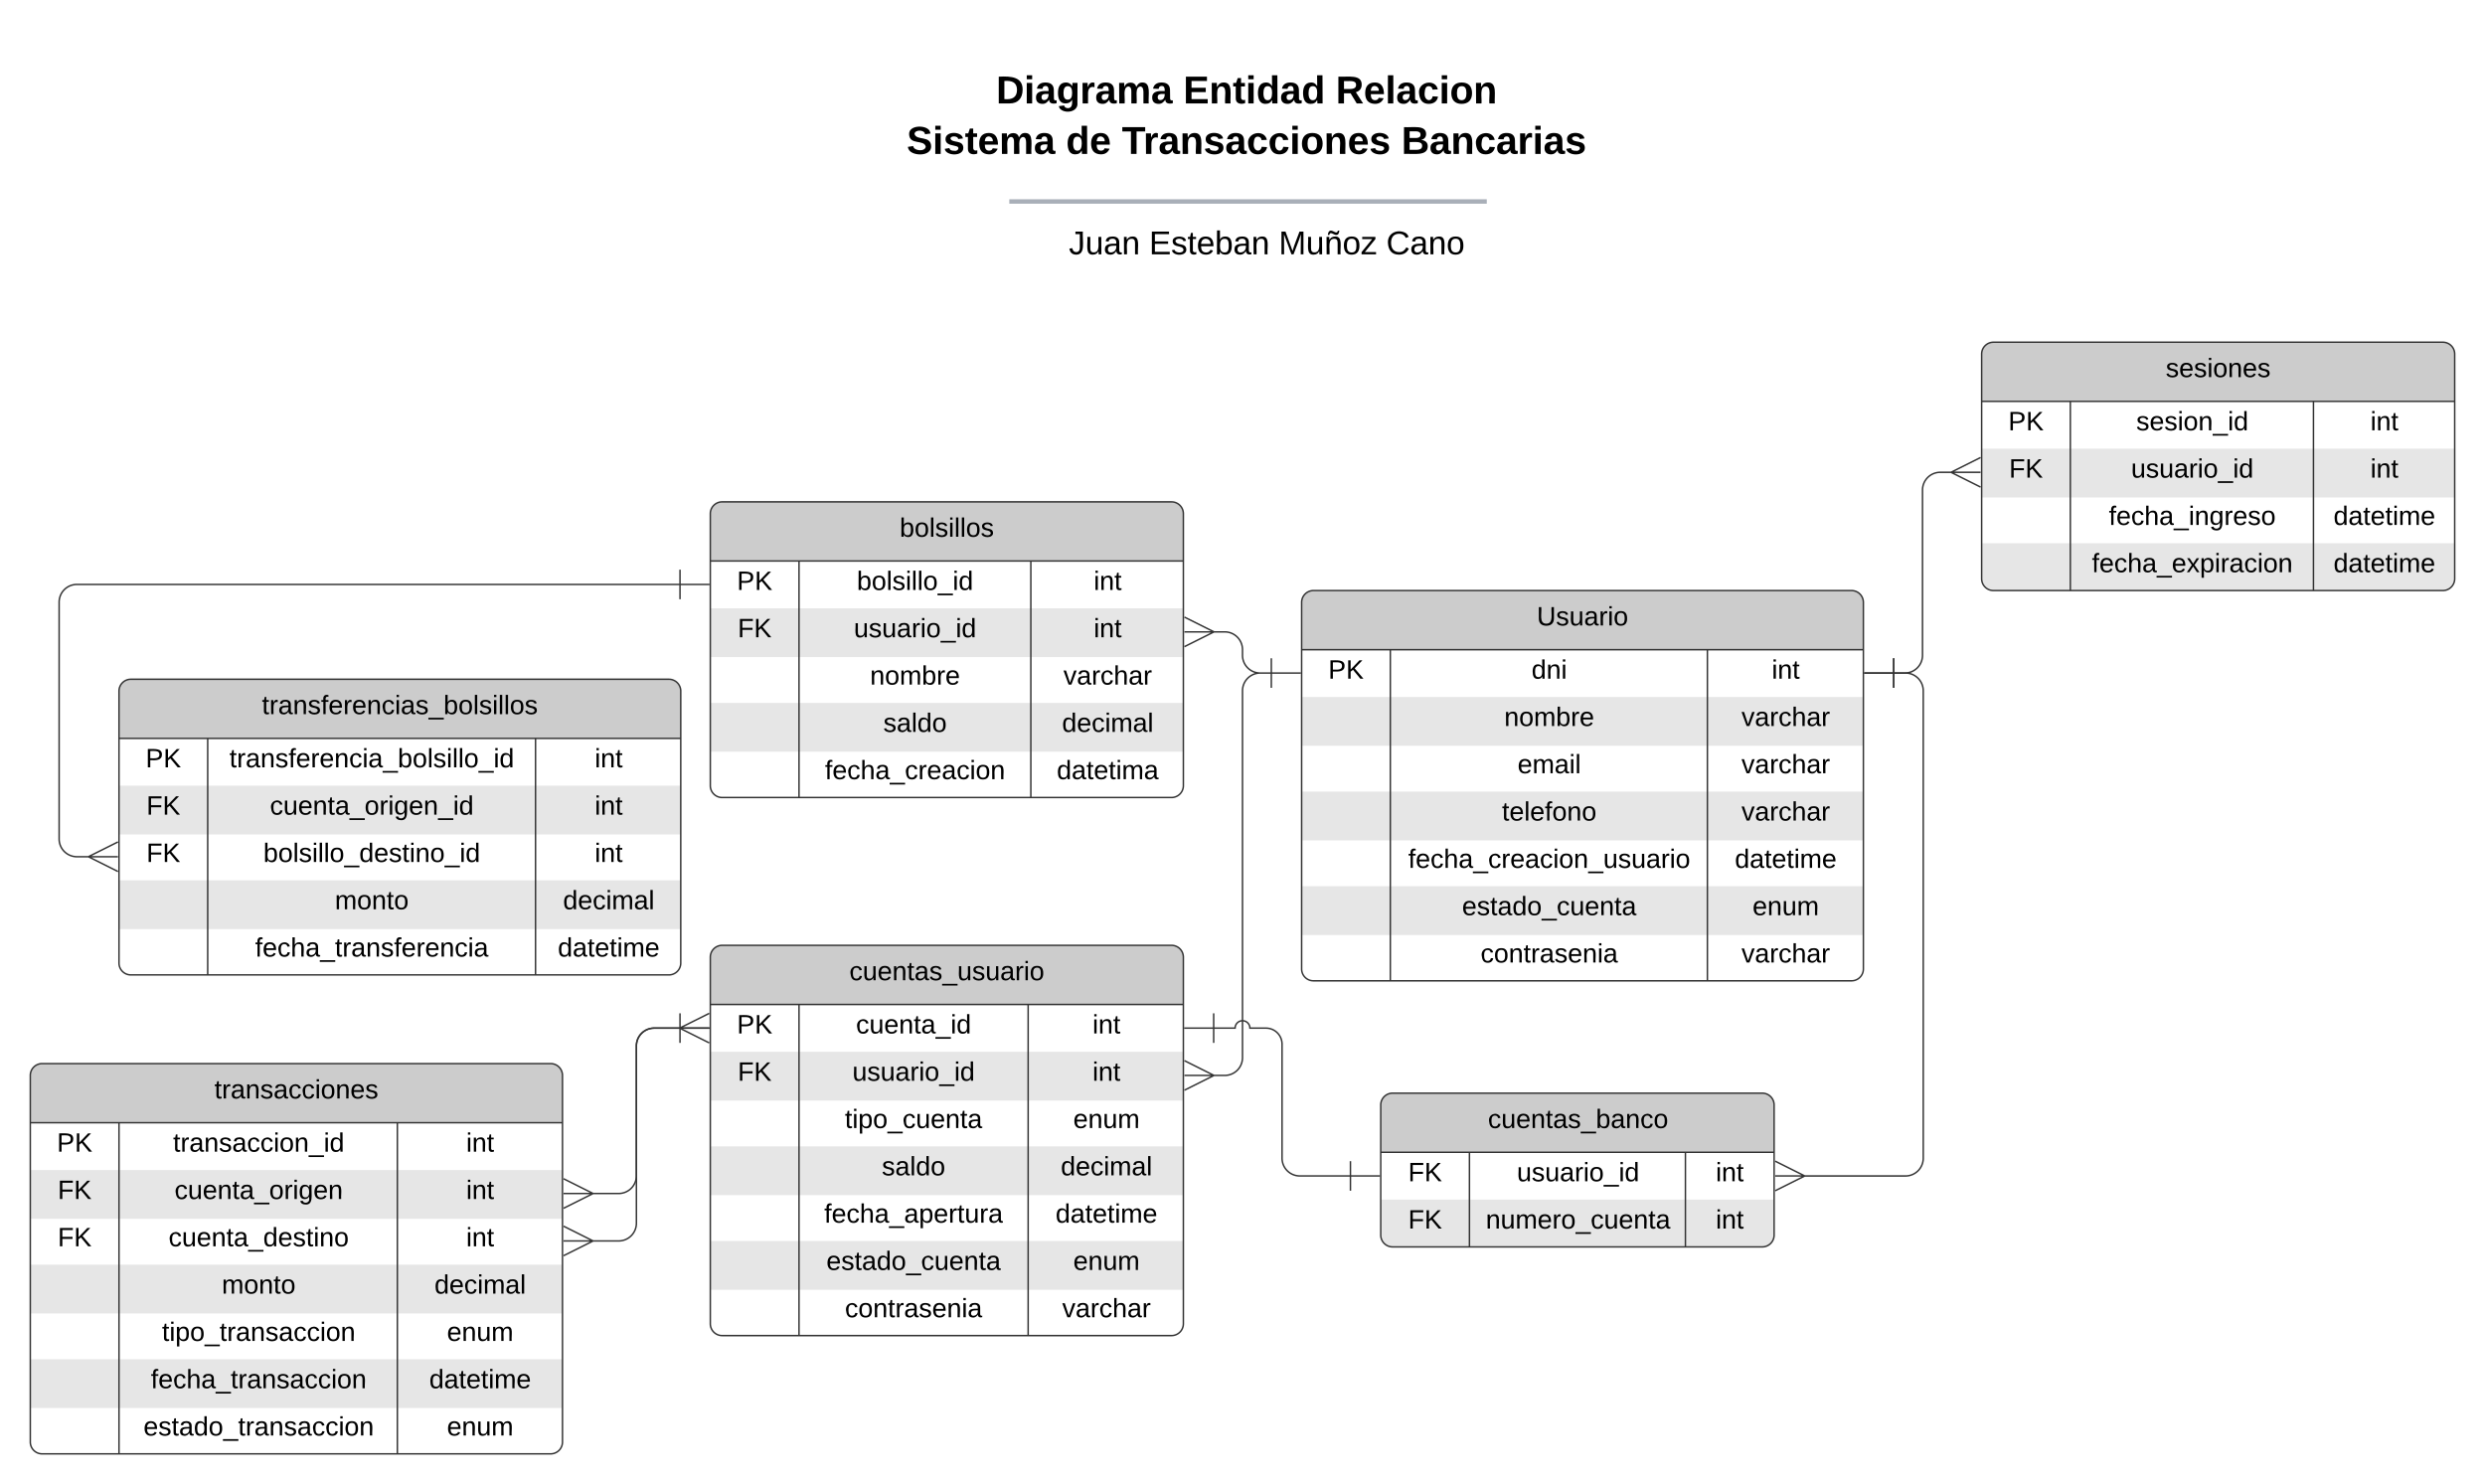 <svg xmlns="http://www.w3.org/2000/svg" xmlns:xlink="http://www.w3.org/1999/xlink" xmlns:lucid="lucid" width="1681" height="1004"><g transform="translate(-39.5 -177.5)" lucid:page-tab-id="fwQcDkAJnwES"><path d="M0 0h1760v1360H0z" fill="#fff"/><path d="M452.95 207a8 8 0 0 1 8-8h836.75a8 8 0 0 1 8 8v102.68a8 8 0 0 1-8 8H460.95a8 8 0 0 1-8-8z" stroke="#000" stroke-opacity="0" stroke-width="3" fill="#fff" fill-opacity="0"/><use xlink:href="#a" transform="matrix(1,0,0,1,456.948,203) translate(256.422 44.47)"/><use xlink:href="#b" transform="matrix(1,0,0,1,456.948,203) translate(383.017 44.47)"/><use xlink:href="#c" transform="matrix(1,0,0,1,456.948,203) translate(486.158 44.47)"/><use xlink:href="#d" transform="matrix(1,0,0,1,456.948,203) translate(195.929 78.617)"/><use xlink:href="#e" transform="matrix(1,0,0,1,456.948,203) translate(303.658 78.617)"/><use xlink:href="#f" transform="matrix(1,0,0,1,456.948,203) translate(341.462 78.617)"/><use xlink:href="#g" transform="matrix(1,0,0,1,456.948,203) translate(530.553 78.617)"/><path d="M723.75 313.8h320M723.78 313.8h-1.53M1043.7 313.8h1.55" stroke="#a9afb8" stroke-width="3" fill="none"/><path d="M466.1 298.35a8 8 0 0 1 8-8h837.7a8 8 0 0 1 8 8V391a8 8 0 0 1-8 8H474.1a8 8 0 0 1-8-8z" stroke="#000" stroke-opacity="0" stroke-width="3" fill="#fff" fill-opacity="0"/><use xlink:href="#h" transform="matrix(1,0,0,1,470.095,294.351) translate(292.421 55.177)"/><use xlink:href="#i" transform="matrix(1,0,0,1,470.095,294.351) translate(346.742 55.177)"/><use xlink:href="#j" transform="matrix(1,0,0,1,470.095,294.351) translate(434.396 55.177)"/><use xlink:href="#k" transform="matrix(1,0,0,1,470.095,294.351) translate(507.174 55.177)"/><path d="M920 585a8 8 0 0 1 8-8h364a8 8 0 0 1 8 8v248a8 8 0 0 1-8 8H928a8 8 0 0 1-8-8z" fill="#fff"/><path d="M920 649v33h380v-33M920 713v33h380v-33M920 777v33h380v-33" fill="#e6e6e6"/><path d="M920 617v-32a8 8 0 0 1 8-8h364a8 8 0 0 1 8 8v32" fill="#ccc"/><path d="M920 585a8 8 0 0 1 8-8h364a8 8 0 0 1 8 8v248a8 8 0 0 1-8 8H928a8 8 0 0 1-8-8zM920 617h380M980 617v224M1194.48 617v224" stroke="#333" fill="none"/><use xlink:href="#l" transform="matrix(1,0,0,1,930,577) translate(149.075 23.6)"/><use xlink:href="#m" transform="matrix(1,0,0,1,925,619.5) translate(13 17.1)"/><use xlink:href="#n" transform="matrix(1,0,0,1,985,619.5) translate(90.525 17.1)"/><use xlink:href="#o" transform="matrix(1,0,0,1,1199.484,619.5) translate(38.525 17.1)"/><use xlink:href="#p" transform="matrix(1,0,0,1,985,651.5) translate(72.05 17.1)"/><use xlink:href="#q" transform="matrix(1,0,0,1,1199.484,651.5) translate(18.05 17.1)"/><use xlink:href="#r" transform="matrix(1,0,0,1,985,683.5) translate(81.075 17.1)"/><use xlink:href="#q" transform="matrix(1,0,0,1,1199.484,683.5) translate(18.05 17.1)"/><use xlink:href="#s" transform="matrix(1,0,0,1,985,715.5) translate(70.525 17.1)"/><use xlink:href="#q" transform="matrix(1,0,0,1,1199.484,715.5) translate(18.05 17.1)"/><use xlink:href="#t" transform="matrix(1,0,0,1,985,747.5) translate(7.1 17.1)"/><use xlink:href="#u" transform="matrix(1,0,0,1,1199.484,747.5) translate(13.55 17.1)"/><use xlink:href="#v" transform="matrix(1,0,0,1,985,779.5) translate(43.5 17.1)"/><use xlink:href="#w" transform="matrix(1,0,0,1,1199.484,779.5) translate(25.525 17.1)"/><use xlink:href="#x" transform="matrix(1,0,0,1,985,811.5) translate(56.05 17.1)"/><use xlink:href="#q" transform="matrix(1,0,0,1,1199.484,811.5) translate(18.05 17.1)"/><path d="M520 825a8 8 0 0 1 8-8h304a8 8 0 0 1 8 8v248a8 8 0 0 1-8 8H528a8 8 0 0 1-8-8z" fill="#fff"/><path d="M520 889v33h320v-33M520 953v33h320v-33M520 1017v33h320v-33" fill="#e6e6e6"/><path d="M520 857v-32a8 8 0 0 1 8-8h304a8 8 0 0 1 8 8v32" fill="#ccc"/><path d="M520 825a8 8 0 0 1 8-8h304a8 8 0 0 1 8 8v248a8 8 0 0 1-8 8H528a8 8 0 0 1-8-8zM520 857h320M580 857v224M735 857v224" stroke="#333" fill="none"/><use xlink:href="#y" transform="matrix(1,0,0,1,530,817) translate(84.05 23.6)"/><use xlink:href="#m" transform="matrix(1,0,0,1,525,859.5) translate(13 17.1)"/><use xlink:href="#z" transform="matrix(1,0,0,1,585,859.5) translate(33.525 17.1)"/><use xlink:href="#o" transform="matrix(1,0,0,1,739.993,859.5) translate(38.525 17.1)"/><use xlink:href="#A" transform="matrix(1,0,0,1,525,891.5) translate(13.525 17.1)"/><use xlink:href="#B" transform="matrix(1,0,0,1,585,891.5) translate(31.075 17.1)"/><use xlink:href="#o" transform="matrix(1,0,0,1,739.993,891.5) translate(38.525 17.1)"/><use xlink:href="#C" transform="matrix(1,0,0,1,585,923.5) translate(26.025 17.1)"/><use xlink:href="#w" transform="matrix(1,0,0,1,739.993,923.5) translate(25.525 17.1)"/><use xlink:href="#D" transform="matrix(1,0,0,1,585,955.5) translate(51.025 17.1)"/><use xlink:href="#E" transform="matrix(1,0,0,1,739.993,955.5) translate(17.075 17.1)"/><use xlink:href="#F" transform="matrix(1,0,0,1,585,987.5) translate(12.05 17.1)"/><use xlink:href="#u" transform="matrix(1,0,0,1,739.993,987.5) translate(13.55 17.1)"/><use xlink:href="#v" transform="matrix(1,0,0,1,585,1019.5) translate(13.5 17.1)"/><use xlink:href="#w" transform="matrix(1,0,0,1,739.993,1019.5) translate(25.525 17.1)"/><use xlink:href="#G" transform="matrix(1,0,0,1,585,1051.5) translate(26.05 17.1)"/><use xlink:href="#H" transform="matrix(1,0,0,1,739.993,1051.5) translate(18.05 17.1)"/><path d="M1380 417a8 8 0 0 1 8-8h304a8 8 0 0 1 8 8v152a8 8 0 0 1-8 8h-304a8 8 0 0 1-8-8z" fill="#fff"/><path d="M1380 481v33h320v-33M1380 545v24a8 8 0 0 0 8 8h304a8 8 0 0 0 8-8v-24" fill="#e6e6e6"/><path d="M1380 449v-32a8 8 0 0 1 8-8h304a8 8 0 0 1 8 8v32" fill="#ccc"/><path d="M1380 417a8 8 0 0 1 8-8h304a8 8 0 0 1 8 8v152a8 8 0 0 1-8 8h-304a8 8 0 0 1-8-8zM1380 449h320M1440 449v128M1604.46 449v128" stroke="#333" fill="none"/><use xlink:href="#I" transform="matrix(1,0,0,1,1390,409) translate(114.525 23.6)"/><use xlink:href="#m" transform="matrix(1,0,0,1,1385,451.5) translate(13 17.1)"/><use xlink:href="#J" transform="matrix(1,0,0,1,1445,451.5) translate(39.55 17.1)"/><use xlink:href="#o" transform="matrix(1,0,0,1,1609.461,451.5) translate(33.525 17.1)"/><use xlink:href="#A" transform="matrix(1,0,0,1,1385,483.5) translate(13.525 17.1)"/><use xlink:href="#B" transform="matrix(1,0,0,1,1445,483.5) translate(36.075 17.1)"/><use xlink:href="#o" transform="matrix(1,0,0,1,1609.461,483.5) translate(33.525 17.1)"/><use xlink:href="#K" transform="matrix(1,0,0,1,1445,515.5) translate(21.05 17.1)"/><use xlink:href="#u" transform="matrix(1,0,0,1,1609.461,515.5) translate(8.55 17.1)"/><use xlink:href="#L" transform="matrix(1,0,0,1,1445,547.5) translate(9.575 17.1)"/><use xlink:href="#u" transform="matrix(1,0,0,1,1609.461,547.5) translate(8.55 17.1)"/><path d="M520 525a8 8 0 0 1 8-8h304a8 8 0 0 1 8 8v184a8 8 0 0 1-8 8H528a8 8 0 0 1-8-8z" fill="#fff"/><path d="M520 589v33h320v-33M520 653v33h320v-33" fill="#e6e6e6"/><path d="M520 557v-32a8 8 0 0 1 8-8h304a8 8 0 0 1 8 8v32" fill="#ccc"/><path d="M520 525a8 8 0 0 1 8-8h304a8 8 0 0 1 8 8v184a8 8 0 0 1-8 8H528a8 8 0 0 1-8-8zM520 557h320M580 557v160M736.82 557v160" stroke="#333" fill="none"/><use xlink:href="#M" transform="matrix(1,0,0,1,530,517) translate(118.1 23.6)"/><use xlink:href="#m" transform="matrix(1,0,0,1,525,559.5) translate(13 17.1)"/><use xlink:href="#N" transform="matrix(1,0,0,1,585,559.5) translate(34.125 17.1)"/><use xlink:href="#o" transform="matrix(1,0,0,1,741.817,559.5) translate(37.525 17.1)"/><use xlink:href="#A" transform="matrix(1,0,0,1,525,591.5) translate(13.525 17.1)"/><use xlink:href="#B" transform="matrix(1,0,0,1,585,591.5) translate(32.075 17.1)"/><use xlink:href="#o" transform="matrix(1,0,0,1,741.817,591.5) translate(37.525 17.1)"/><use xlink:href="#p" transform="matrix(1,0,0,1,585,623.5) translate(43.05 17.1)"/><use xlink:href="#q" transform="matrix(1,0,0,1,741.817,623.5) translate(17.05 17.1)"/><use xlink:href="#D" transform="matrix(1,0,0,1,585,655.5) translate(52.025 17.1)"/><use xlink:href="#E" transform="matrix(1,0,0,1,741.817,655.5) translate(16.075 17.1)"/><use xlink:href="#O" transform="matrix(1,0,0,1,585,687.5) translate(12.55 17.1)"/><use xlink:href="#P" transform="matrix(1,0,0,1,741.817,687.5) translate(12.55 17.1)"/><path d="M120 645a8 8 0 0 1 8-8h364a8 8 0 0 1 8 8v184a8 8 0 0 1-8 8H128a8 8 0 0 1-8-8z" fill="#fff"/><path d="M120 709v33h380v-33M120 773v33h380v-33" fill="#e6e6e6"/><path d="M120 677v-32a8 8 0 0 1 8-8h364a8 8 0 0 1 8 8v32" fill="#ccc"/><path d="M120 645a8 8 0 0 1 8-8h364a8 8 0 0 1 8 8v184a8 8 0 0 1-8 8H128a8 8 0 0 1-8-8zM120 677h380M180 677v160M401.77 677v160" stroke="#333" fill="none"/><use xlink:href="#Q" transform="matrix(1,0,0,1,130,637) translate(86.675 23.6)"/><use xlink:href="#m" transform="matrix(1,0,0,1,125,679.5) translate(13 17.1)"/><use xlink:href="#R" transform="matrix(1,0,0,1,185,679.5) translate(9.7 17.1)"/><use xlink:href="#o" transform="matrix(1,0,0,1,406.774,679.5) translate(35.025 17.1)"/><use xlink:href="#A" transform="matrix(1,0,0,1,125,711.5) translate(13.525 17.1)"/><use xlink:href="#S" transform="matrix(1,0,0,1,185,711.5) translate(37.075 17.1)"/><use xlink:href="#o" transform="matrix(1,0,0,1,406.774,711.5) translate(35.025 17.1)"/><use xlink:href="#A" transform="matrix(1,0,0,1,125,743.5) translate(13.525 17.1)"/><use xlink:href="#T" transform="matrix(1,0,0,1,185,743.5) translate(32.65 17.1)"/><use xlink:href="#o" transform="matrix(1,0,0,1,406.774,743.5) translate(35.025 17.1)"/><use xlink:href="#U" transform="matrix(1,0,0,1,185,775.5) translate(81.025 17.1)"/><use xlink:href="#E" transform="matrix(1,0,0,1,406.774,775.5) translate(13.575 17.1)"/><use xlink:href="#V" transform="matrix(1,0,0,1,185,807.5) translate(27.075 17.1)"/><use xlink:href="#u" transform="matrix(1,0,0,1,406.774,807.5) translate(10.05 17.1)"/><path d="M973.52 925a8 8 0 0 1 8-8h250.1a8 8 0 0 1 8 8v88a8 8 0 0 1-8 8h-250.1a8 8 0 0 1-8-8z" fill="#fff"/><path d="M973.52 989v24a8 8 0 0 0 8 8h250.1a8 8 0 0 0 8-8v-24" fill="#e6e6e6"/><path d="M973.52 957v-32a8 8 0 0 1 8-8h250.1a8 8 0 0 1 8 8v32" fill="#ccc"/><path d="M973.52 925a8 8 0 0 1 8-8h250.1a8 8 0 0 1 8 8v88a8 8 0 0 1-8 8h-250.1a8 8 0 0 1-8-8zM973.52 957h266.1M1033.52 957v64M1179.62 957v64" stroke="#333" fill="none"/><use xlink:href="#W" transform="matrix(1,0,0,1,983.524,917) translate(62.5 23.6)"/><use xlink:href="#A" transform="matrix(1,0,0,1,978.524,959.5) translate(13.525 17.1)"/><use xlink:href="#B" transform="matrix(1,0,0,1,1038.524,959.5) translate(27.075 17.1)"/><use xlink:href="#o" transform="matrix(1,0,0,1,1184.622,959.5) translate(15.525 17.1)"/><use xlink:href="#A" transform="matrix(1,0,0,1,978.524,991.5) translate(13.525 17.1)"/><use xlink:href="#X" transform="matrix(1,0,0,1,1038.524,991.5) translate(6.05 17.1)"/><use xlink:href="#o" transform="matrix(1,0,0,1,1184.622,991.5) translate(15.525 17.1)"/><path d="M60 905a8 8 0 0 1 8-8h344a8 8 0 0 1 8 8v248a8 8 0 0 1-8 8H68a8 8 0 0 1-8-8z" fill="#fff"/><path d="M60 969v33h360v-33M60 1033v33h360v-33M60 1097v33h360v-33" fill="#e6e6e6"/><path d="M60 937v-32a8 8 0 0 1 8-8h344a8 8 0 0 1 8 8v32" fill="#ccc"/><path d="M60 905a8 8 0 0 1 8-8h344a8 8 0 0 1 8 8v248a8 8 0 0 1-8 8H68a8 8 0 0 1-8-8zM60 937h360M120 937v224M308.3 937v224" stroke="#333" fill="none"/><use xlink:href="#Y" transform="matrix(1,0,0,1,70,897) translate(114.55 23.6)"/><use xlink:href="#m" transform="matrix(1,0,0,1,65,939.5) translate(13 17.1)"/><use xlink:href="#Z" transform="matrix(1,0,0,1,125,939.5) translate(31.575 17.1)"/><use xlink:href="#o" transform="matrix(1,0,0,1,313.312,939.5) translate(41.525 17.1)"/><use xlink:href="#A" transform="matrix(1,0,0,1,65,971.5) translate(13.525 17.1)"/><use xlink:href="#aa" transform="matrix(1,0,0,1,125,971.5) translate(32.55 17.1)"/><use xlink:href="#o" transform="matrix(1,0,0,1,313.312,971.5) translate(41.525 17.1)"/><use xlink:href="#A" transform="matrix(1,0,0,1,65,1003.5) translate(13.525 17.1)"/><use xlink:href="#ab" transform="matrix(1,0,0,1,125,1003.5) translate(28.525 17.1)"/><use xlink:href="#o" transform="matrix(1,0,0,1,313.312,1003.5) translate(41.525 17.1)"/><use xlink:href="#U" transform="matrix(1,0,0,1,125,1035.5) translate(64.525 17.1)"/><use xlink:href="#E" transform="matrix(1,0,0,1,313.312,1035.5) translate(20.075 17.1)"/><use xlink:href="#ac" transform="matrix(1,0,0,1,125,1067.5) translate(24.075 17.1)"/><use xlink:href="#w" transform="matrix(1,0,0,1,313.312,1067.5) translate(28.525 17.1)"/><use xlink:href="#ad" transform="matrix(1,0,0,1,125,1099.5) translate(16.55 17.1)"/><use xlink:href="#u" transform="matrix(1,0,0,1,313.312,1099.5) translate(16.55 17.1)"/><use xlink:href="#ae" transform="matrix(1,0,0,1,125,1131.5) translate(11.55 17.1)"/><use xlink:href="#w" transform="matrix(1,0,0,1,313.312,1131.5) translate(28.525 17.1)"/><path d="M1320.5 632.8h7.5a12 12 0 0 0 12-12V509a12 12 0 0 1 12-12h8.1M1300.5 632.8h20m0 10v-20M1379.28 497h-20m20-10l-20 10m20 10l-20-10M899.5 632.8H892a12 12 0 0 1-12-12v-3.84a12 12 0 0 0-12-12h-8.1M919.5 632.8h-20m0-10v20M840.72 604.96h20m-20 10l20-10m-20-10l20 10M499.5 572.86h-408a12 12 0 0 0-12 12v160.2a12 12 0 0 0 12 12h8.6M519.5 572.86h-20m0-10v20M119.28 757.05h-20m20-10l-20 10m20 10l-20-10M899.5 632.8H892a12 12 0 0 0-12 12V893a12 12 0 0 1-12 12h-8.1M919.5 632.8h-20m0-10v20M840.72 905h20m-20 10l20-10m-20-10l20 10M499.5 873H482a12 12 0 0 0-12 12v87.88a12 12 0 0 1-12 12h-18.1M519.5 873h-20m0-10v20M420.72 984.88h20m-20 10l20-10m-20-10l20 10" stroke="#333" fill="none"/><path d="M500.1 873H482a12 12 0 0 0-12 12v119.97a12 12 0 0 1-12 12h-18.1M519.28 873h-20m20-10l-20 10m20 10l-20-10M420.72 1016.97h20m-20 10l20-10m-20-10l20 10M1320.5 632.8h8a12 12 0 0 1 12 12v316.22a12 12 0 0 1-12 12h-68.97M1300.5 632.8h20m0 10v-20M1240.35 973h20m-20 10l20-10m-20-10l20 10M860.5 873H875c0-2.76 2.24-5 5-5s5 2.24 5 5h10.88a10.88 10.88 0 0 1 10.88 10.88V961a12 12 0 0 0 12 12h34.26M840.5 873h20m0 10v-20M973.02 973h-20m0-10v20" stroke="#333" fill="none"/><defs><path d="M24-248c120-7 223 5 221 122C244-46 201 0 124 0H24v-248zM76-40c74 7 117-18 117-86 0-67-45-88-117-82v168" id="af"/><path d="M25-224v-37h50v37H25zM25 0v-190h50V0H25" id="ag"/><path d="M133-34C117-15 103 5 69 4 32 3 11-16 11-54c-1-60 55-63 116-61 1-26-3-47-28-47-18 1-26 9-28 27l-52-2c7-38 36-58 82-57s74 22 75 68l1 82c-1 14 12 18 25 15v27c-30 8-71 5-69-32zm-48 3c29 0 43-24 42-57-32 0-66-3-65 30 0 17 8 27 23 27" id="ah"/><path d="M195-6C206 82 75 100 31 46c-4-6-6-13-8-21l49-6c3 16 16 24 34 25 40 0 42-37 40-79-11 22-30 35-61 35-53 0-70-43-70-97 0-56 18-96 73-97 30 0 46 14 59 34l2-30h47zm-90-29c32 0 41-27 41-63 0-35-9-62-40-62-32 0-39 29-40 63 0 36 9 62 39 62" id="ai"/><path d="M135-150c-39-12-60 13-60 57V0H25l-1-190h47c2 13-1 29 3 40 6-28 27-53 61-41v41" id="aj"/><path d="M220-157c-53 9-28 100-34 157h-49v-107c1-27-5-49-29-50C55-147 81-57 75 0H25l-1-190h47c2 12-1 28 3 38 10-53 101-56 108 0 13-22 24-43 59-42 82 1 51 116 57 194h-49v-107c-1-25-5-48-29-50" id="ak"/><g id="a"><use transform="matrix(0.073,0,0,0.073,0,0)" xlink:href="#af"/><use transform="matrix(0.073,0,0,0.073,18.865,0)" xlink:href="#ag"/><use transform="matrix(0.073,0,0,0.073,26.149,0)" xlink:href="#ah"/><use transform="matrix(0.073,0,0,0.073,40.717,0)" xlink:href="#ai"/><use transform="matrix(0.073,0,0,0.073,56.669,0)" xlink:href="#aj"/><use transform="matrix(0.073,0,0,0.073,66.867,0)" xlink:href="#ah"/><use transform="matrix(0.073,0,0,0.073,81.435,0)" xlink:href="#ak"/><use transform="matrix(0.073,0,0,0.073,104.743,0)" xlink:href="#ah"/></g><path d="M24 0v-248h195v40H76v63h132v40H76v65h150V0H24" id="al"/><path d="M135-194c87-1 58 113 63 194h-50c-7-57 23-157-34-157-59 0-34 97-39 157H25l-1-190h47c2 12-1 28 3 38 12-26 28-41 61-42" id="am"/><path d="M115-3C79 11 28 4 28-45v-112H4v-33h27l15-45h31v45h36v33H77v99c-1 23 16 31 38 25v30" id="an"/><path d="M88-194c31-1 46 15 58 34l-1-101h50l1 261h-48c-2-10 0-23-3-31C134-8 116 4 84 4 32 4 16-41 15-95c0-56 19-97 73-99zm17 164c33 0 40-30 41-66 1-37-9-64-41-64s-38 30-39 65c0 43 13 65 39 65" id="ao"/><g id="b"><use transform="matrix(0.073,0,0,0.073,0,0)" xlink:href="#al"/><use transform="matrix(0.073,0,0,0.073,17.481,0)" xlink:href="#am"/><use transform="matrix(0.073,0,0,0.073,33.433,0)" xlink:href="#an"/><use transform="matrix(0.073,0,0,0.073,42.101,0)" xlink:href="#ag"/><use transform="matrix(0.073,0,0,0.073,49.385,0)" xlink:href="#ao"/><use transform="matrix(0.073,0,0,0.073,65.337,0)" xlink:href="#ah"/><use transform="matrix(0.073,0,0,0.073,79.905,0)" xlink:href="#ao"/></g><path d="M240-174c0 40-23 61-54 70L253 0h-59l-57-94H76V0H24v-248c93 4 217-23 216 74zM76-134c48-2 112 12 112-38 0-48-66-32-112-35v73" id="ap"/><path d="M185-48c-13 30-37 53-82 52C43 2 14-33 14-96s30-98 90-98c62 0 83 45 84 108H66c0 31 8 55 39 56 18 0 30-7 34-22zm-45-69c5-46-57-63-70-21-2 6-4 13-4 21h74" id="aq"/><path d="M25 0v-261h50V0H25" id="ar"/><path d="M190-63c-7 42-38 67-86 67-59 0-84-38-90-98-12-110 154-137 174-36l-49 2c-2-19-15-32-35-32-30 0-35 28-38 64-6 74 65 87 74 30" id="as"/><path d="M110-194c64 0 96 36 96 99 0 64-35 99-97 99-61 0-95-36-95-99 0-62 34-99 96-99zm-1 164c35 0 45-28 45-65 0-40-10-65-43-65-34 0-45 26-45 65 0 36 10 65 43 65" id="at"/><g id="c"><use transform="matrix(0.073,0,0,0.073,0,0)" xlink:href="#ap"/><use transform="matrix(0.073,0,0,0.073,18.865,0)" xlink:href="#aq"/><use transform="matrix(0.073,0,0,0.073,33.433,0)" xlink:href="#ar"/><use transform="matrix(0.073,0,0,0.073,40.717,0)" xlink:href="#ah"/><use transform="matrix(0.073,0,0,0.073,55.285,0)" xlink:href="#as"/><use transform="matrix(0.073,0,0,0.073,69.853,0)" xlink:href="#ag"/><use transform="matrix(0.073,0,0,0.073,77.137,0)" xlink:href="#at"/><use transform="matrix(0.073,0,0,0.073,93.089,0)" xlink:href="#am"/></g><path d="M169-182c-1-43-94-46-97-3 18 66 151 10 154 114 3 95-165 93-204 36-6-8-10-19-12-30l50-8c3 46 112 56 116 5-17-69-150-10-154-114-4-87 153-88 188-35 5 8 8 18 10 28" id="au"/><path d="M137-138c1-29-70-34-71-4 15 46 118 7 119 86 1 83-164 76-172 9l43-7c4 19 20 25 44 25 33 8 57-30 24-41C81-84 22-81 20-136c-2-80 154-74 161-7" id="av"/><g id="d"><use transform="matrix(0.073,0,0,0.073,0,0)" xlink:href="#au"/><use transform="matrix(0.073,0,0,0.073,17.481,0)" xlink:href="#ag"/><use transform="matrix(0.073,0,0,0.073,24.765,0)" xlink:href="#av"/><use transform="matrix(0.073,0,0,0.073,39.333,0)" xlink:href="#an"/><use transform="matrix(0.073,0,0,0.073,48.001,0)" xlink:href="#aq"/><use transform="matrix(0.073,0,0,0.073,62.569,0)" xlink:href="#ak"/><use transform="matrix(0.073,0,0,0.073,85.878,0)" xlink:href="#ah"/></g><g id="e"><use transform="matrix(0.073,0,0,0.073,0,0)" xlink:href="#ao"/><use transform="matrix(0.073,0,0,0.073,15.952,0)" xlink:href="#aq"/></g><path d="M136-208V0H84v-208H4v-40h212v40h-80" id="aw"/><g id="f"><use transform="matrix(0.073,0,0,0.073,0,0)" xlink:href="#aw"/><use transform="matrix(0.073,0,0,0.073,14.495,0)" xlink:href="#aj"/><use transform="matrix(0.073,0,0,0.073,24.693,0)" xlink:href="#ah"/><use transform="matrix(0.073,0,0,0.073,39.26,0)" xlink:href="#am"/><use transform="matrix(0.073,0,0,0.073,55.212,0)" xlink:href="#av"/><use transform="matrix(0.073,0,0,0.073,69.78,0)" xlink:href="#ah"/><use transform="matrix(0.073,0,0,0.073,84.348,0)" xlink:href="#as"/><use transform="matrix(0.073,0,0,0.073,98.916,0)" xlink:href="#as"/><use transform="matrix(0.073,0,0,0.073,113.484,0)" xlink:href="#ag"/><use transform="matrix(0.073,0,0,0.073,120.768,0)" xlink:href="#at"/><use transform="matrix(0.073,0,0,0.073,136.72,0)" xlink:href="#am"/><use transform="matrix(0.073,0,0,0.073,152.672,0)" xlink:href="#aq"/><use transform="matrix(0.073,0,0,0.073,167.24,0)" xlink:href="#av"/></g><path d="M182-130c37 4 62 22 62 59C244 23 116-4 24 0v-248c84 5 203-23 205 63 0 31-19 50-47 55zM76-148c40-3 101 13 101-30 0-44-60-28-101-31v61zm0 110c48-3 116 14 116-37 0-48-69-32-116-35v72" id="ax"/><g id="g"><use transform="matrix(0.073,0,0,0.073,0,0)" xlink:href="#ax"/><use transform="matrix(0.073,0,0,0.073,18.865,0)" xlink:href="#ah"/><use transform="matrix(0.073,0,0,0.073,33.433,0)" xlink:href="#am"/><use transform="matrix(0.073,0,0,0.073,49.385,0)" xlink:href="#as"/><use transform="matrix(0.073,0,0,0.073,63.953,0)" xlink:href="#ah"/><use transform="matrix(0.073,0,0,0.073,78.521,0)" xlink:href="#aj"/><use transform="matrix(0.073,0,0,0.073,88.719,0)" xlink:href="#ag"/><use transform="matrix(0.073,0,0,0.073,96.002,0)" xlink:href="#ah"/><use transform="matrix(0.073,0,0,0.073,110.57,0)" xlink:href="#av"/></g><path d="M153-248C145-148 188 4 80 4 36 3 13-21 6-62l32-5c4 25 16 42 43 43 27 0 39-20 39-49v-147H72v-28h81" id="ay"/><path d="M84 4C-5 8 30-112 23-190h32v120c0 31 7 50 39 49 72-2 45-101 50-169h31l1 190h-30c-1-10 1-25-2-33-11 22-28 36-60 37" id="az"/><path d="M141-36C126-15 110 5 73 4 37 3 15-17 15-53c-1-64 63-63 125-63 3-35-9-54-41-54-24 1-41 7-42 31l-33-3c5-37 33-52 76-52 45 0 72 20 72 64v82c-1 20 7 32 28 27v20c-31 9-61-2-59-35zM48-53c0 20 12 33 32 33 41-3 63-29 60-74-43 2-92-5-92 41" id="aA"/><path d="M117-194c89-4 53 116 60 194h-32v-121c0-31-8-49-39-48C34-167 62-67 57 0H25l-1-190h30c1 10-1 24 2 32 11-22 29-35 61-36" id="aB"/><g id="h"><use transform="matrix(0.062,0,0,0.062,0,0)" xlink:href="#ay"/><use transform="matrix(0.062,0,0,0.062,11.111,0)" xlink:href="#az"/><use transform="matrix(0.062,0,0,0.062,23.457,0)" xlink:href="#aA"/><use transform="matrix(0.062,0,0,0.062,35.802,0)" xlink:href="#aB"/></g><path d="M30 0v-248h187v28H63v79h144v27H63v87h162V0H30" id="aC"/><path d="M135-143c-3-34-86-38-87 0 15 53 115 12 119 90S17 21 10-45l28-5c4 36 97 45 98 0-10-56-113-15-118-90-4-57 82-63 122-42 12 7 21 19 24 35" id="aD"/><path d="M59-47c-2 24 18 29 38 22v24C64 9 27 4 27-40v-127H5v-23h24l9-43h21v43h35v23H59v120" id="aE"/><path d="M100-194c63 0 86 42 84 106H49c0 40 14 67 53 68 26 1 43-12 49-29l28 8c-11 28-37 45-77 45C44 4 14-33 15-96c1-61 26-98 85-98zm52 81c6-60-76-77-97-28-3 7-6 17-6 28h103" id="aF"/><path d="M115-194c53 0 69 39 70 98 0 66-23 100-70 100C84 3 66-7 56-30L54 0H23l1-261h32v101c10-23 28-34 59-34zm-8 174c40 0 45-34 45-75 0-40-5-75-45-74-42 0-51 32-51 76 0 43 10 73 51 73" id="aG"/><g id="i"><use transform="matrix(0.062,0,0,0.062,0,0)" xlink:href="#aC"/><use transform="matrix(0.062,0,0,0.062,14.815,0)" xlink:href="#aD"/><use transform="matrix(0.062,0,0,0.062,25.926,0)" xlink:href="#aE"/><use transform="matrix(0.062,0,0,0.062,32.099,0)" xlink:href="#aF"/><use transform="matrix(0.062,0,0,0.062,44.444,0)" xlink:href="#aG"/><use transform="matrix(0.062,0,0,0.062,56.79,0)" xlink:href="#aA"/><use transform="matrix(0.062,0,0,0.062,69.136,0)" xlink:href="#aB"/></g><path d="M240 0l2-218c-23 76-54 145-80 218h-23L58-218 59 0H30v-248h44l77 211c21-75 51-140 76-211h43V0h-30" id="aH"/><path d="M118-194c89-4 53 116 60 194h-32v-121c0-31-8-49-39-48C35-167 63-67 58 0H26l-1-190h30c1 10-1 24 2 32 11-22 29-35 61-36zm47-64c-3 23-9 48-36 47-26-1-65-44-74 0H39c4-23 8-48 36-47s64 44 74 0h16" id="aI"/><path d="M100-194c62-1 85 37 85 99 1 63-27 99-86 99S16-35 15-95c0-66 28-99 85-99zM99-20c44 1 53-31 53-75 0-43-8-75-51-75s-53 32-53 75 10 74 51 75" id="aJ"/><path d="M9 0v-24l116-142H16v-24h144v24L44-24h123V0H9" id="aK"/><g id="j"><use transform="matrix(0.062,0,0,0.062,0,0)" xlink:href="#aH"/><use transform="matrix(0.062,0,0,0.062,18.457,0)" xlink:href="#az"/><use transform="matrix(0.062,0,0,0.062,30.802,0)" xlink:href="#aI"/><use transform="matrix(0.062,0,0,0.062,43.148,0)" xlink:href="#aJ"/><use transform="matrix(0.062,0,0,0.062,55.494,0)" xlink:href="#aK"/></g><path d="M212-179c-10-28-35-45-73-45-59 0-87 40-87 99 0 60 29 101 89 101 43 0 62-24 78-52l27 14C228-24 195 4 139 4 59 4 22-46 18-125c-6-104 99-153 187-111 19 9 31 26 39 46" id="aL"/><g id="k"><use transform="matrix(0.062,0,0,0.062,0,0)" xlink:href="#aL"/><use transform="matrix(0.062,0,0,0.062,15.988,0)" xlink:href="#aA"/><use transform="matrix(0.062,0,0,0.062,28.333,0)" xlink:href="#aB"/><use transform="matrix(0.062,0,0,0.062,40.679,0)" xlink:href="#aJ"/></g><path d="M232-93c-1 65-40 97-104 97C67 4 28-28 28-90v-158h33c8 89-33 224 67 224 102 0 64-133 71-224h33v155" id="aM"/><path d="M114-163C36-179 61-72 57 0H25l-1-190h30c1 12-1 29 2 39 6-27 23-49 58-41v29" id="aN"/><path d="M24-231v-30h32v30H24zM24 0v-190h32V0H24" id="aO"/><g id="l"><use transform="matrix(0.05,0,0,0.05,0,0)" xlink:href="#aM"/><use transform="matrix(0.05,0,0,0.05,12.95,0)" xlink:href="#aD"/><use transform="matrix(0.05,0,0,0.05,21.95,0)" xlink:href="#az"/><use transform="matrix(0.05,0,0,0.05,31.95,0)" xlink:href="#aA"/><use transform="matrix(0.05,0,0,0.05,41.95,0)" xlink:href="#aN"/><use transform="matrix(0.05,0,0,0.05,47.9,0)" xlink:href="#aO"/><use transform="matrix(0.05,0,0,0.05,51.85,0)" xlink:href="#aJ"/></g><path d="M30-248c87 1 191-15 191 75 0 78-77 80-158 76V0H30v-248zm33 125c57 0 124 11 124-50 0-59-68-47-124-48v98" id="aP"/><path d="M194 0L95-120 63-95V0H30v-248h33v124l119-124h40L117-140 236 0h-42" id="aQ"/><g id="m"><use transform="matrix(0.05,0,0,0.05,0,0)" xlink:href="#aP"/><use transform="matrix(0.05,0,0,0.05,12,0)" xlink:href="#aQ"/></g><path d="M85-194c31 0 48 13 60 33l-1-100h32l1 261h-30c-2-10 0-23-3-31C134-8 116 4 85 4 32 4 16-35 15-94c0-66 23-100 70-100zm9 24c-40 0-46 34-46 75 0 40 6 74 45 74 42 0 51-32 51-76 0-42-9-74-50-73" id="aR"/><g id="n"><use transform="matrix(0.05,0,0,0.05,0,0)" xlink:href="#aR"/><use transform="matrix(0.05,0,0,0.05,10,0)" xlink:href="#aB"/><use transform="matrix(0.05,0,0,0.05,20,0)" xlink:href="#aO"/></g><g id="o"><use transform="matrix(0.05,0,0,0.05,0,0)" xlink:href="#aO"/><use transform="matrix(0.05,0,0,0.05,3.95,0)" xlink:href="#aB"/><use transform="matrix(0.05,0,0,0.05,13.95,0)" xlink:href="#aE"/></g><path d="M210-169c-67 3-38 105-44 169h-31v-121c0-29-5-50-35-48C34-165 62-65 56 0H25l-1-190h30c1 10-1 24 2 32 10-44 99-50 107 0 11-21 27-35 58-36 85-2 47 119 55 194h-31v-121c0-29-5-49-35-48" id="aS"/><g id="p"><use transform="matrix(0.05,0,0,0.05,0,0)" xlink:href="#aB"/><use transform="matrix(0.05,0,0,0.05,10,0)" xlink:href="#aJ"/><use transform="matrix(0.05,0,0,0.05,20,0)" xlink:href="#aS"/><use transform="matrix(0.05,0,0,0.05,34.95,0)" xlink:href="#aG"/><use transform="matrix(0.05,0,0,0.05,44.95,0)" xlink:href="#aN"/><use transform="matrix(0.05,0,0,0.05,50.9,0)" xlink:href="#aF"/></g><path d="M108 0H70L1-190h34L89-25l56-165h34" id="aT"/><path d="M96-169c-40 0-48 33-48 73s9 75 48 75c24 0 41-14 43-38l32 2c-6 37-31 61-74 61-59 0-76-41-82-99-10-93 101-131 147-64 4 7 5 14 7 22l-32 3c-4-21-16-35-41-35" id="aU"/><path d="M106-169C34-169 62-67 57 0H25v-261h32l-1 103c12-21 28-36 61-36 89 0 53 116 60 194h-32v-121c2-32-8-49-39-48" id="aV"/><g id="q"><use transform="matrix(0.05,0,0,0.05,0,0)" xlink:href="#aT"/><use transform="matrix(0.05,0,0,0.05,9,0)" xlink:href="#aA"/><use transform="matrix(0.05,0,0,0.05,19,0)" xlink:href="#aN"/><use transform="matrix(0.05,0,0,0.05,24.95,0)" xlink:href="#aU"/><use transform="matrix(0.05,0,0,0.05,33.95,0)" xlink:href="#aV"/><use transform="matrix(0.05,0,0,0.05,43.95,0)" xlink:href="#aA"/><use transform="matrix(0.05,0,0,0.05,53.95,0)" xlink:href="#aN"/></g><path d="M24 0v-261h32V0H24" id="aW"/><g id="r"><use transform="matrix(0.05,0,0,0.05,0,0)" xlink:href="#aF"/><use transform="matrix(0.05,0,0,0.05,10,0)" xlink:href="#aS"/><use transform="matrix(0.05,0,0,0.05,24.95,0)" xlink:href="#aA"/><use transform="matrix(0.05,0,0,0.05,34.95,0)" xlink:href="#aO"/><use transform="matrix(0.05,0,0,0.05,38.9,0)" xlink:href="#aW"/></g><path d="M101-234c-31-9-42 10-38 44h38v23H63V0H32v-167H5v-23h27c-7-52 17-82 69-68v24" id="aX"/><g id="s"><use transform="matrix(0.05,0,0,0.05,0,0)" xlink:href="#aE"/><use transform="matrix(0.05,0,0,0.05,5,0)" xlink:href="#aF"/><use transform="matrix(0.05,0,0,0.05,15,0)" xlink:href="#aW"/><use transform="matrix(0.05,0,0,0.05,18.95,0)" xlink:href="#aF"/><use transform="matrix(0.05,0,0,0.05,28.95,0)" xlink:href="#aX"/><use transform="matrix(0.05,0,0,0.05,33.95,0)" xlink:href="#aJ"/><use transform="matrix(0.05,0,0,0.05,43.95,0)" xlink:href="#aB"/><use transform="matrix(0.05,0,0,0.05,53.95,0)" xlink:href="#aJ"/></g><path d="M-5 72V49h209v23H-5" id="aY"/><g id="t"><use transform="matrix(0.05,0,0,0.05,0,0)" xlink:href="#aX"/><use transform="matrix(0.05,0,0,0.05,5,0)" xlink:href="#aF"/><use transform="matrix(0.05,0,0,0.05,15,0)" xlink:href="#aU"/><use transform="matrix(0.05,0,0,0.05,24,0)" xlink:href="#aV"/><use transform="matrix(0.05,0,0,0.05,34,0)" xlink:href="#aA"/><use transform="matrix(0.05,0,0,0.05,44,0)" xlink:href="#aY"/><use transform="matrix(0.05,0,0,0.05,54,0)" xlink:href="#aU"/><use transform="matrix(0.05,0,0,0.05,63,0)" xlink:href="#aN"/><use transform="matrix(0.05,0,0,0.05,68.95,0)" xlink:href="#aF"/><use transform="matrix(0.05,0,0,0.05,78.95,0)" xlink:href="#aA"/><use transform="matrix(0.05,0,0,0.05,88.95,0)" xlink:href="#aU"/><use transform="matrix(0.05,0,0,0.05,97.95,0)" xlink:href="#aO"/><use transform="matrix(0.05,0,0,0.05,101.9,0)" xlink:href="#aJ"/><use transform="matrix(0.05,0,0,0.05,111.9,0)" xlink:href="#aB"/><use transform="matrix(0.05,0,0,0.05,121.9,0)" xlink:href="#aY"/><use transform="matrix(0.05,0,0,0.05,131.9,0)" xlink:href="#az"/><use transform="matrix(0.05,0,0,0.05,141.9,0)" xlink:href="#aD"/><use transform="matrix(0.05,0,0,0.05,150.9,0)" xlink:href="#az"/><use transform="matrix(0.05,0,0,0.05,160.9,0)" xlink:href="#aA"/><use transform="matrix(0.05,0,0,0.05,170.9,0)" xlink:href="#aN"/><use transform="matrix(0.05,0,0,0.05,176.85,0)" xlink:href="#aO"/><use transform="matrix(0.05,0,0,0.05,180.8,0)" xlink:href="#aJ"/></g><g id="u"><use transform="matrix(0.05,0,0,0.05,0,0)" xlink:href="#aR"/><use transform="matrix(0.05,0,0,0.05,10,0)" xlink:href="#aA"/><use transform="matrix(0.05,0,0,0.05,20,0)" xlink:href="#aE"/><use transform="matrix(0.05,0,0,0.05,25,0)" xlink:href="#aF"/><use transform="matrix(0.05,0,0,0.05,35,0)" xlink:href="#aE"/><use transform="matrix(0.05,0,0,0.05,40,0)" xlink:href="#aO"/><use transform="matrix(0.05,0,0,0.05,43.95,0)" xlink:href="#aS"/><use transform="matrix(0.05,0,0,0.05,58.9,0)" xlink:href="#aF"/></g><g id="v"><use transform="matrix(0.05,0,0,0.05,0,0)" xlink:href="#aF"/><use transform="matrix(0.05,0,0,0.05,10,0)" xlink:href="#aD"/><use transform="matrix(0.05,0,0,0.05,19,0)" xlink:href="#aE"/><use transform="matrix(0.05,0,0,0.05,24,0)" xlink:href="#aA"/><use transform="matrix(0.05,0,0,0.05,34,0)" xlink:href="#aR"/><use transform="matrix(0.05,0,0,0.05,44,0)" xlink:href="#aJ"/><use transform="matrix(0.05,0,0,0.05,54,0)" xlink:href="#aY"/><use transform="matrix(0.05,0,0,0.05,64,0)" xlink:href="#aU"/><use transform="matrix(0.05,0,0,0.05,73,0)" xlink:href="#az"/><use transform="matrix(0.05,0,0,0.05,83,0)" xlink:href="#aF"/><use transform="matrix(0.05,0,0,0.05,93,0)" xlink:href="#aB"/><use transform="matrix(0.05,0,0,0.05,103,0)" xlink:href="#aE"/><use transform="matrix(0.05,0,0,0.05,108,0)" xlink:href="#aA"/></g><g id="w"><use transform="matrix(0.05,0,0,0.05,0,0)" xlink:href="#aF"/><use transform="matrix(0.05,0,0,0.05,10,0)" xlink:href="#aB"/><use transform="matrix(0.05,0,0,0.05,20,0)" xlink:href="#az"/><use transform="matrix(0.05,0,0,0.05,30,0)" xlink:href="#aS"/></g><g id="x"><use transform="matrix(0.05,0,0,0.05,0,0)" xlink:href="#aU"/><use transform="matrix(0.05,0,0,0.05,9,0)" xlink:href="#aJ"/><use transform="matrix(0.05,0,0,0.05,19,0)" xlink:href="#aB"/><use transform="matrix(0.05,0,0,0.05,29,0)" xlink:href="#aE"/><use transform="matrix(0.05,0,0,0.05,34,0)" xlink:href="#aN"/><use transform="matrix(0.05,0,0,0.05,39.95,0)" xlink:href="#aA"/><use transform="matrix(0.05,0,0,0.05,49.95,0)" xlink:href="#aD"/><use transform="matrix(0.05,0,0,0.05,58.95,0)" xlink:href="#aF"/><use transform="matrix(0.05,0,0,0.05,68.95,0)" xlink:href="#aB"/><use transform="matrix(0.05,0,0,0.05,78.95,0)" xlink:href="#aO"/><use transform="matrix(0.05,0,0,0.05,82.9,0)" xlink:href="#aA"/></g><g id="y"><use transform="matrix(0.05,0,0,0.05,0,0)" xlink:href="#aU"/><use transform="matrix(0.05,0,0,0.05,9,0)" xlink:href="#az"/><use transform="matrix(0.05,0,0,0.05,19,0)" xlink:href="#aF"/><use transform="matrix(0.05,0,0,0.05,29,0)" xlink:href="#aB"/><use transform="matrix(0.05,0,0,0.05,39,0)" xlink:href="#aE"/><use transform="matrix(0.05,0,0,0.05,44,0)" xlink:href="#aA"/><use transform="matrix(0.05,0,0,0.05,54,0)" xlink:href="#aD"/><use transform="matrix(0.05,0,0,0.05,63,0)" xlink:href="#aY"/><use transform="matrix(0.05,0,0,0.05,73,0)" xlink:href="#az"/><use transform="matrix(0.05,0,0,0.05,83,0)" xlink:href="#aD"/><use transform="matrix(0.05,0,0,0.05,92,0)" xlink:href="#az"/><use transform="matrix(0.05,0,0,0.05,102,0)" xlink:href="#aA"/><use transform="matrix(0.05,0,0,0.05,112,0)" xlink:href="#aN"/><use transform="matrix(0.05,0,0,0.05,117.95,0)" xlink:href="#aO"/><use transform="matrix(0.05,0,0,0.05,121.9,0)" xlink:href="#aJ"/></g><g id="z"><use transform="matrix(0.05,0,0,0.05,0,0)" xlink:href="#aU"/><use transform="matrix(0.05,0,0,0.05,9,0)" xlink:href="#az"/><use transform="matrix(0.05,0,0,0.05,19,0)" xlink:href="#aF"/><use transform="matrix(0.05,0,0,0.05,29,0)" xlink:href="#aB"/><use transform="matrix(0.05,0,0,0.05,39,0)" xlink:href="#aE"/><use transform="matrix(0.05,0,0,0.05,44,0)" xlink:href="#aA"/><use transform="matrix(0.05,0,0,0.05,54,0)" xlink:href="#aY"/><use transform="matrix(0.05,0,0,0.05,64,0)" xlink:href="#aO"/><use transform="matrix(0.05,0,0,0.05,67.95,0)" xlink:href="#aR"/></g><path d="M63-220v92h138v28H63V0H30v-248h175v28H63" id="aZ"/><g id="A"><use transform="matrix(0.05,0,0,0.05,0,0)" xlink:href="#aZ"/><use transform="matrix(0.05,0,0,0.05,10.95,0)" xlink:href="#aQ"/></g><g id="B"><use transform="matrix(0.05,0,0,0.05,0,0)" xlink:href="#az"/><use transform="matrix(0.05,0,0,0.05,10,0)" xlink:href="#aD"/><use transform="matrix(0.05,0,0,0.05,19,0)" xlink:href="#az"/><use transform="matrix(0.05,0,0,0.05,29,0)" xlink:href="#aA"/><use transform="matrix(0.05,0,0,0.05,39,0)" xlink:href="#aN"/><use transform="matrix(0.05,0,0,0.05,44.95,0)" xlink:href="#aO"/><use transform="matrix(0.05,0,0,0.05,48.9,0)" xlink:href="#aJ"/><use transform="matrix(0.05,0,0,0.05,58.9,0)" xlink:href="#aY"/><use transform="matrix(0.05,0,0,0.05,68.9,0)" xlink:href="#aO"/><use transform="matrix(0.05,0,0,0.05,72.85,0)" xlink:href="#aR"/></g><path d="M115-194c55 1 70 41 70 98S169 2 115 4C84 4 66-9 55-30l1 105H24l-1-265h31l2 30c10-21 28-34 59-34zm-8 174c40 0 45-34 45-75s-6-73-45-74c-42 0-51 32-51 76 0 43 10 73 51 73" id="ba"/><g id="C"><use transform="matrix(0.05,0,0,0.05,0,0)" xlink:href="#aE"/><use transform="matrix(0.05,0,0,0.05,5,0)" xlink:href="#aO"/><use transform="matrix(0.05,0,0,0.05,8.95,0)" xlink:href="#ba"/><use transform="matrix(0.05,0,0,0.05,18.95,0)" xlink:href="#aJ"/><use transform="matrix(0.05,0,0,0.05,28.95,0)" xlink:href="#aY"/><use transform="matrix(0.05,0,0,0.05,38.95,0)" xlink:href="#aU"/><use transform="matrix(0.05,0,0,0.05,47.95,0)" xlink:href="#az"/><use transform="matrix(0.05,0,0,0.05,57.95,0)" xlink:href="#aF"/><use transform="matrix(0.05,0,0,0.05,67.95,0)" xlink:href="#aB"/><use transform="matrix(0.05,0,0,0.05,77.95,0)" xlink:href="#aE"/><use transform="matrix(0.05,0,0,0.05,82.95,0)" xlink:href="#aA"/></g><g id="D"><use transform="matrix(0.05,0,0,0.05,0,0)" xlink:href="#aD"/><use transform="matrix(0.05,0,0,0.05,9,0)" xlink:href="#aA"/><use transform="matrix(0.05,0,0,0.05,19,0)" xlink:href="#aW"/><use transform="matrix(0.05,0,0,0.05,22.95,0)" xlink:href="#aR"/><use transform="matrix(0.05,0,0,0.05,32.95,0)" xlink:href="#aJ"/></g><g id="E"><use transform="matrix(0.05,0,0,0.05,0,0)" xlink:href="#aR"/><use transform="matrix(0.05,0,0,0.05,10,0)" xlink:href="#aF"/><use transform="matrix(0.05,0,0,0.05,20,0)" xlink:href="#aU"/><use transform="matrix(0.05,0,0,0.05,29,0)" xlink:href="#aO"/><use transform="matrix(0.05,0,0,0.05,32.95,0)" xlink:href="#aS"/><use transform="matrix(0.05,0,0,0.05,47.9,0)" xlink:href="#aA"/><use transform="matrix(0.05,0,0,0.05,57.9,0)" xlink:href="#aW"/></g><g id="F"><use transform="matrix(0.05,0,0,0.05,0,0)" xlink:href="#aX"/><use transform="matrix(0.05,0,0,0.05,5,0)" xlink:href="#aF"/><use transform="matrix(0.05,0,0,0.05,15,0)" xlink:href="#aU"/><use transform="matrix(0.05,0,0,0.05,24,0)" xlink:href="#aV"/><use transform="matrix(0.05,0,0,0.05,34,0)" xlink:href="#aA"/><use transform="matrix(0.05,0,0,0.05,44,0)" xlink:href="#aY"/><use transform="matrix(0.05,0,0,0.05,54,0)" xlink:href="#aA"/><use transform="matrix(0.05,0,0,0.05,64,0)" xlink:href="#ba"/><use transform="matrix(0.05,0,0,0.05,74,0)" xlink:href="#aF"/><use transform="matrix(0.05,0,0,0.05,84,0)" xlink:href="#aN"/><use transform="matrix(0.05,0,0,0.05,89.95,0)" xlink:href="#aE"/><use transform="matrix(0.05,0,0,0.05,94.95,0)" xlink:href="#az"/><use transform="matrix(0.05,0,0,0.05,104.95,0)" xlink:href="#aN"/><use transform="matrix(0.05,0,0,0.05,110.9,0)" xlink:href="#aA"/></g><g id="G"><use transform="matrix(0.05,0,0,0.05,0,0)" xlink:href="#aU"/><use transform="matrix(0.05,0,0,0.05,9,0)" xlink:href="#aJ"/><use transform="matrix(0.05,0,0,0.05,19,0)" xlink:href="#aB"/><use transform="matrix(0.05,0,0,0.05,29,0)" xlink:href="#aE"/><use transform="matrix(0.05,0,0,0.05,34,0)" xlink:href="#aN"/><use transform="matrix(0.05,0,0,0.05,39.95,0)" xlink:href="#aA"/><use transform="matrix(0.05,0,0,0.05,49.95,0)" xlink:href="#aD"/><use transform="matrix(0.05,0,0,0.05,58.95,0)" xlink:href="#aF"/><use transform="matrix(0.05,0,0,0.05,68.95,0)" xlink:href="#aB"/><use transform="matrix(0.05,0,0,0.05,78.95,0)" xlink:href="#aO"/><use transform="matrix(0.05,0,0,0.05,82.9,0)" xlink:href="#aA"/></g><g id="H"><use transform="matrix(0.05,0,0,0.05,0,0)" xlink:href="#aT"/><use transform="matrix(0.05,0,0,0.05,9,0)" xlink:href="#aA"/><use transform="matrix(0.05,0,0,0.05,19,0)" xlink:href="#aN"/><use transform="matrix(0.05,0,0,0.05,24.95,0)" xlink:href="#aU"/><use transform="matrix(0.05,0,0,0.05,33.95,0)" xlink:href="#aV"/><use transform="matrix(0.05,0,0,0.05,43.95,0)" xlink:href="#aA"/><use transform="matrix(0.05,0,0,0.05,53.95,0)" xlink:href="#aN"/></g><g id="I"><use transform="matrix(0.05,0,0,0.05,0,0)" xlink:href="#aD"/><use transform="matrix(0.05,0,0,0.05,9,0)" xlink:href="#aF"/><use transform="matrix(0.05,0,0,0.05,19,0)" xlink:href="#aD"/><use transform="matrix(0.05,0,0,0.05,28,0)" xlink:href="#aO"/><use transform="matrix(0.05,0,0,0.05,31.95,0)" xlink:href="#aJ"/><use transform="matrix(0.05,0,0,0.05,41.95,0)" xlink:href="#aB"/><use transform="matrix(0.05,0,0,0.05,51.95,0)" xlink:href="#aF"/><use transform="matrix(0.05,0,0,0.05,61.95,0)" xlink:href="#aD"/></g><g id="J"><use transform="matrix(0.05,0,0,0.05,0,0)" xlink:href="#aD"/><use transform="matrix(0.05,0,0,0.05,9,0)" xlink:href="#aF"/><use transform="matrix(0.05,0,0,0.05,19,0)" xlink:href="#aD"/><use transform="matrix(0.05,0,0,0.05,28,0)" xlink:href="#aO"/><use transform="matrix(0.05,0,0,0.05,31.95,0)" xlink:href="#aJ"/><use transform="matrix(0.05,0,0,0.05,41.95,0)" xlink:href="#aB"/><use transform="matrix(0.05,0,0,0.05,51.95,0)" xlink:href="#aY"/><use transform="matrix(0.05,0,0,0.05,61.95,0)" xlink:href="#aO"/><use transform="matrix(0.05,0,0,0.05,65.9,0)" xlink:href="#aR"/></g><path d="M177-190C167-65 218 103 67 71c-23-6-38-20-44-43l32-5c15 47 100 32 89-28v-30C133-14 115 1 83 1 29 1 15-40 15-95c0-56 16-97 71-98 29-1 48 16 59 35 1-10 0-23 2-32h30zM94-22c36 0 50-32 50-73 0-42-14-75-50-75-39 0-46 34-46 75s6 73 46 73" id="bb"/><g id="K"><use transform="matrix(0.05,0,0,0.05,0,0)" xlink:href="#aX"/><use transform="matrix(0.05,0,0,0.05,5,0)" xlink:href="#aF"/><use transform="matrix(0.05,0,0,0.05,15,0)" xlink:href="#aU"/><use transform="matrix(0.05,0,0,0.05,24,0)" xlink:href="#aV"/><use transform="matrix(0.05,0,0,0.05,34,0)" xlink:href="#aA"/><use transform="matrix(0.05,0,0,0.05,44,0)" xlink:href="#aY"/><use transform="matrix(0.05,0,0,0.05,54,0)" xlink:href="#aO"/><use transform="matrix(0.05,0,0,0.05,57.95,0)" xlink:href="#aB"/><use transform="matrix(0.05,0,0,0.05,67.95,0)" xlink:href="#bb"/><use transform="matrix(0.05,0,0,0.05,77.95,0)" xlink:href="#aN"/><use transform="matrix(0.05,0,0,0.05,83.9,0)" xlink:href="#aF"/><use transform="matrix(0.05,0,0,0.05,93.9,0)" xlink:href="#aD"/><use transform="matrix(0.05,0,0,0.05,102.9,0)" xlink:href="#aJ"/></g><path d="M141 0L90-78 38 0H4l68-98-65-92h35l48 74 47-74h35l-64 92 68 98h-35" id="bc"/><g id="L"><use transform="matrix(0.05,0,0,0.05,0,0)" xlink:href="#aX"/><use transform="matrix(0.05,0,0,0.05,5,0)" xlink:href="#aF"/><use transform="matrix(0.05,0,0,0.05,15,0)" xlink:href="#aU"/><use transform="matrix(0.05,0,0,0.05,24,0)" xlink:href="#aV"/><use transform="matrix(0.05,0,0,0.05,34,0)" xlink:href="#aA"/><use transform="matrix(0.05,0,0,0.05,44,0)" xlink:href="#aY"/><use transform="matrix(0.05,0,0,0.05,54,0)" xlink:href="#aF"/><use transform="matrix(0.05,0,0,0.05,64,0)" xlink:href="#bc"/><use transform="matrix(0.05,0,0,0.05,73,0)" xlink:href="#ba"/><use transform="matrix(0.05,0,0,0.05,83,0)" xlink:href="#aO"/><use transform="matrix(0.05,0,0,0.05,86.95,0)" xlink:href="#aN"/><use transform="matrix(0.05,0,0,0.05,92.9,0)" xlink:href="#aA"/><use transform="matrix(0.05,0,0,0.05,102.9,0)" xlink:href="#aU"/><use transform="matrix(0.05,0,0,0.05,111.9,0)" xlink:href="#aO"/><use transform="matrix(0.05,0,0,0.05,115.85,0)" xlink:href="#aJ"/><use transform="matrix(0.05,0,0,0.05,125.85,0)" xlink:href="#aB"/></g><g id="M"><use transform="matrix(0.05,0,0,0.05,0,0)" xlink:href="#aG"/><use transform="matrix(0.05,0,0,0.05,10,0)" xlink:href="#aJ"/><use transform="matrix(0.05,0,0,0.05,20,0)" xlink:href="#aW"/><use transform="matrix(0.05,0,0,0.05,23.95,0)" xlink:href="#aD"/><use transform="matrix(0.05,0,0,0.05,32.95,0)" xlink:href="#aO"/><use transform="matrix(0.05,0,0,0.05,36.9,0)" xlink:href="#aW"/><use transform="matrix(0.05,0,0,0.05,40.85,0)" xlink:href="#aW"/><use transform="matrix(0.05,0,0,0.05,44.8,0)" xlink:href="#aJ"/><use transform="matrix(0.05,0,0,0.05,54.8,0)" xlink:href="#aD"/></g><g id="N"><use transform="matrix(0.05,0,0,0.05,0,0)" xlink:href="#aG"/><use transform="matrix(0.05,0,0,0.05,10,0)" xlink:href="#aJ"/><use transform="matrix(0.05,0,0,0.05,20,0)" xlink:href="#aW"/><use transform="matrix(0.05,0,0,0.05,23.95,0)" xlink:href="#aD"/><use transform="matrix(0.05,0,0,0.05,32.95,0)" xlink:href="#aO"/><use transform="matrix(0.05,0,0,0.05,36.9,0)" xlink:href="#aW"/><use transform="matrix(0.05,0,0,0.05,40.85,0)" xlink:href="#aW"/><use transform="matrix(0.05,0,0,0.05,44.8,0)" xlink:href="#aJ"/><use transform="matrix(0.05,0,0,0.05,54.8,0)" xlink:href="#aY"/><use transform="matrix(0.05,0,0,0.05,64.8,0)" xlink:href="#aO"/><use transform="matrix(0.05,0,0,0.05,68.75,0)" xlink:href="#aR"/></g><g id="O"><use transform="matrix(0.05,0,0,0.05,0,0)" xlink:href="#aX"/><use transform="matrix(0.05,0,0,0.05,5,0)" xlink:href="#aF"/><use transform="matrix(0.05,0,0,0.05,15,0)" xlink:href="#aU"/><use transform="matrix(0.05,0,0,0.05,24,0)" xlink:href="#aV"/><use transform="matrix(0.05,0,0,0.05,34,0)" xlink:href="#aA"/><use transform="matrix(0.05,0,0,0.05,44,0)" xlink:href="#aY"/><use transform="matrix(0.05,0,0,0.05,54,0)" xlink:href="#aU"/><use transform="matrix(0.05,0,0,0.05,63,0)" xlink:href="#aN"/><use transform="matrix(0.05,0,0,0.05,68.95,0)" xlink:href="#aF"/><use transform="matrix(0.05,0,0,0.05,78.95,0)" xlink:href="#aA"/><use transform="matrix(0.05,0,0,0.05,88.95,0)" xlink:href="#aU"/><use transform="matrix(0.05,0,0,0.05,97.95,0)" xlink:href="#aO"/><use transform="matrix(0.05,0,0,0.05,101.9,0)" xlink:href="#aJ"/><use transform="matrix(0.05,0,0,0.05,111.9,0)" xlink:href="#aB"/></g><g id="P"><use transform="matrix(0.05,0,0,0.05,0,0)" xlink:href="#aR"/><use transform="matrix(0.05,0,0,0.05,10,0)" xlink:href="#aA"/><use transform="matrix(0.05,0,0,0.05,20,0)" xlink:href="#aE"/><use transform="matrix(0.05,0,0,0.05,25,0)" xlink:href="#aF"/><use transform="matrix(0.05,0,0,0.05,35,0)" xlink:href="#aE"/><use transform="matrix(0.05,0,0,0.05,40,0)" xlink:href="#aO"/><use transform="matrix(0.05,0,0,0.05,43.95,0)" xlink:href="#aS"/><use transform="matrix(0.05,0,0,0.05,58.9,0)" xlink:href="#aA"/></g><g id="Q"><use transform="matrix(0.05,0,0,0.05,0,0)" xlink:href="#aE"/><use transform="matrix(0.05,0,0,0.05,5,0)" xlink:href="#aN"/><use transform="matrix(0.05,0,0,0.05,10.95,0)" xlink:href="#aA"/><use transform="matrix(0.05,0,0,0.05,20.95,0)" xlink:href="#aB"/><use transform="matrix(0.05,0,0,0.05,30.95,0)" xlink:href="#aD"/><use transform="matrix(0.05,0,0,0.05,39.95,0)" xlink:href="#aX"/><use transform="matrix(0.05,0,0,0.05,44.95,0)" xlink:href="#aF"/><use transform="matrix(0.05,0,0,0.05,54.95,0)" xlink:href="#aN"/><use transform="matrix(0.05,0,0,0.05,60.9,0)" xlink:href="#aF"/><use transform="matrix(0.05,0,0,0.05,70.9,0)" xlink:href="#aB"/><use transform="matrix(0.05,0,0,0.05,80.9,0)" xlink:href="#aU"/><use transform="matrix(0.05,0,0,0.05,89.9,0)" xlink:href="#aO"/><use transform="matrix(0.05,0,0,0.05,93.85,0)" xlink:href="#aA"/><use transform="matrix(0.05,0,0,0.05,103.85,0)" xlink:href="#aD"/><use transform="matrix(0.05,0,0,0.05,112.85,0)" xlink:href="#aY"/><use transform="matrix(0.05,0,0,0.05,122.85,0)" xlink:href="#aG"/><use transform="matrix(0.05,0,0,0.05,132.85,0)" xlink:href="#aJ"/><use transform="matrix(0.05,0,0,0.05,142.85,0)" xlink:href="#aW"/><use transform="matrix(0.05,0,0,0.05,146.8,0)" xlink:href="#aD"/><use transform="matrix(0.05,0,0,0.05,155.8,0)" xlink:href="#aO"/><use transform="matrix(0.05,0,0,0.05,159.75,0)" xlink:href="#aW"/><use transform="matrix(0.05,0,0,0.05,163.7,0)" xlink:href="#aW"/><use transform="matrix(0.05,0,0,0.05,167.65,0)" xlink:href="#aJ"/><use transform="matrix(0.05,0,0,0.05,177.65,0)" xlink:href="#aD"/></g><g id="R"><use transform="matrix(0.05,0,0,0.05,0,0)" xlink:href="#aE"/><use transform="matrix(0.05,0,0,0.05,5,0)" xlink:href="#aN"/><use transform="matrix(0.05,0,0,0.05,10.95,0)" xlink:href="#aA"/><use transform="matrix(0.05,0,0,0.05,20.95,0)" xlink:href="#aB"/><use transform="matrix(0.05,0,0,0.05,30.95,0)" xlink:href="#aD"/><use transform="matrix(0.05,0,0,0.05,39.95,0)" xlink:href="#aX"/><use transform="matrix(0.05,0,0,0.05,44.95,0)" xlink:href="#aF"/><use transform="matrix(0.05,0,0,0.05,54.95,0)" xlink:href="#aN"/><use transform="matrix(0.05,0,0,0.05,60.9,0)" xlink:href="#aF"/><use transform="matrix(0.05,0,0,0.05,70.9,0)" xlink:href="#aB"/><use transform="matrix(0.05,0,0,0.05,80.9,0)" xlink:href="#aU"/><use transform="matrix(0.05,0,0,0.05,89.9,0)" xlink:href="#aO"/><use transform="matrix(0.05,0,0,0.05,93.85,0)" xlink:href="#aA"/><use transform="matrix(0.05,0,0,0.05,103.85,0)" xlink:href="#aY"/><use transform="matrix(0.05,0,0,0.05,113.85,0)" xlink:href="#aG"/><use transform="matrix(0.05,0,0,0.05,123.85,0)" xlink:href="#aJ"/><use transform="matrix(0.05,0,0,0.05,133.85,0)" xlink:href="#aW"/><use transform="matrix(0.05,0,0,0.05,137.8,0)" xlink:href="#aD"/><use transform="matrix(0.05,0,0,0.05,146.8,0)" xlink:href="#aO"/><use transform="matrix(0.05,0,0,0.05,150.75,0)" xlink:href="#aW"/><use transform="matrix(0.05,0,0,0.05,154.7,0)" xlink:href="#aW"/><use transform="matrix(0.05,0,0,0.05,158.65,0)" xlink:href="#aJ"/><use transform="matrix(0.05,0,0,0.05,168.65,0)" xlink:href="#aY"/><use transform="matrix(0.05,0,0,0.05,178.65,0)" xlink:href="#aO"/><use transform="matrix(0.05,0,0,0.05,182.6,0)" xlink:href="#aR"/></g><g id="S"><use transform="matrix(0.05,0,0,0.05,0,0)" xlink:href="#aU"/><use transform="matrix(0.05,0,0,0.05,9,0)" xlink:href="#az"/><use transform="matrix(0.05,0,0,0.05,19,0)" xlink:href="#aF"/><use transform="matrix(0.05,0,0,0.05,29,0)" xlink:href="#aB"/><use transform="matrix(0.05,0,0,0.05,39,0)" xlink:href="#aE"/><use transform="matrix(0.05,0,0,0.05,44,0)" xlink:href="#aA"/><use transform="matrix(0.05,0,0,0.05,54,0)" xlink:href="#aY"/><use transform="matrix(0.05,0,0,0.05,64,0)" xlink:href="#aJ"/><use transform="matrix(0.05,0,0,0.05,74,0)" xlink:href="#aN"/><use transform="matrix(0.05,0,0,0.05,79.95,0)" xlink:href="#aO"/><use transform="matrix(0.05,0,0,0.05,83.9,0)" xlink:href="#bb"/><use transform="matrix(0.05,0,0,0.05,93.9,0)" xlink:href="#aF"/><use transform="matrix(0.05,0,0,0.05,103.9,0)" xlink:href="#aB"/><use transform="matrix(0.05,0,0,0.05,113.9,0)" xlink:href="#aY"/><use transform="matrix(0.05,0,0,0.05,123.9,0)" xlink:href="#aO"/><use transform="matrix(0.05,0,0,0.05,127.85,0)" xlink:href="#aR"/></g><g id="T"><use transform="matrix(0.05,0,0,0.05,0,0)" xlink:href="#aG"/><use transform="matrix(0.05,0,0,0.05,10,0)" xlink:href="#aJ"/><use transform="matrix(0.05,0,0,0.05,20,0)" xlink:href="#aW"/><use transform="matrix(0.05,0,0,0.05,23.95,0)" xlink:href="#aD"/><use transform="matrix(0.05,0,0,0.05,32.95,0)" xlink:href="#aO"/><use transform="matrix(0.05,0,0,0.05,36.9,0)" xlink:href="#aW"/><use transform="matrix(0.05,0,0,0.05,40.85,0)" xlink:href="#aW"/><use transform="matrix(0.05,0,0,0.05,44.8,0)" xlink:href="#aJ"/><use transform="matrix(0.05,0,0,0.05,54.8,0)" xlink:href="#aY"/><use transform="matrix(0.05,0,0,0.05,64.8,0)" xlink:href="#aR"/><use transform="matrix(0.05,0,0,0.05,74.8,0)" xlink:href="#aF"/><use transform="matrix(0.05,0,0,0.05,84.8,0)" xlink:href="#aD"/><use transform="matrix(0.05,0,0,0.05,93.8,0)" xlink:href="#aE"/><use transform="matrix(0.05,0,0,0.05,98.8,0)" xlink:href="#aO"/><use transform="matrix(0.05,0,0,0.05,102.75,0)" xlink:href="#aB"/><use transform="matrix(0.05,0,0,0.05,112.75,0)" xlink:href="#aJ"/><use transform="matrix(0.05,0,0,0.05,122.75,0)" xlink:href="#aY"/><use transform="matrix(0.05,0,0,0.05,132.75,0)" xlink:href="#aO"/><use transform="matrix(0.05,0,0,0.05,136.7,0)" xlink:href="#aR"/></g><g id="U"><use transform="matrix(0.05,0,0,0.05,0,0)" xlink:href="#aS"/><use transform="matrix(0.05,0,0,0.05,14.95,0)" xlink:href="#aJ"/><use transform="matrix(0.05,0,0,0.05,24.95,0)" xlink:href="#aB"/><use transform="matrix(0.05,0,0,0.05,34.95,0)" xlink:href="#aE"/><use transform="matrix(0.05,0,0,0.05,39.95,0)" xlink:href="#aJ"/></g><g id="V"><use transform="matrix(0.05,0,0,0.05,0,0)" xlink:href="#aX"/><use transform="matrix(0.05,0,0,0.05,5,0)" xlink:href="#aF"/><use transform="matrix(0.05,0,0,0.05,15,0)" xlink:href="#aU"/><use transform="matrix(0.05,0,0,0.05,24,0)" xlink:href="#aV"/><use transform="matrix(0.05,0,0,0.05,34,0)" xlink:href="#aA"/><use transform="matrix(0.05,0,0,0.05,44,0)" xlink:href="#aY"/><use transform="matrix(0.05,0,0,0.05,54,0)" xlink:href="#aE"/><use transform="matrix(0.05,0,0,0.05,59,0)" xlink:href="#aN"/><use transform="matrix(0.05,0,0,0.05,64.95,0)" xlink:href="#aA"/><use transform="matrix(0.05,0,0,0.05,74.95,0)" xlink:href="#aB"/><use transform="matrix(0.05,0,0,0.05,84.95,0)" xlink:href="#aD"/><use transform="matrix(0.05,0,0,0.05,93.95,0)" xlink:href="#aX"/><use transform="matrix(0.05,0,0,0.05,98.95,0)" xlink:href="#aF"/><use transform="matrix(0.05,0,0,0.05,108.95,0)" xlink:href="#aN"/><use transform="matrix(0.05,0,0,0.05,114.9,0)" xlink:href="#aF"/><use transform="matrix(0.05,0,0,0.05,124.9,0)" xlink:href="#aB"/><use transform="matrix(0.05,0,0,0.05,134.9,0)" xlink:href="#aU"/><use transform="matrix(0.05,0,0,0.05,143.9,0)" xlink:href="#aO"/><use transform="matrix(0.05,0,0,0.05,147.85,0)" xlink:href="#aA"/></g><g id="W"><use transform="matrix(0.05,0,0,0.05,0,0)" xlink:href="#aU"/><use transform="matrix(0.05,0,0,0.05,9,0)" xlink:href="#az"/><use transform="matrix(0.05,0,0,0.05,19,0)" xlink:href="#aF"/><use transform="matrix(0.05,0,0,0.05,29,0)" xlink:href="#aB"/><use transform="matrix(0.05,0,0,0.05,39,0)" xlink:href="#aE"/><use transform="matrix(0.05,0,0,0.05,44,0)" xlink:href="#aA"/><use transform="matrix(0.05,0,0,0.05,54,0)" xlink:href="#aD"/><use transform="matrix(0.05,0,0,0.05,63,0)" xlink:href="#aY"/><use transform="matrix(0.05,0,0,0.05,73,0)" xlink:href="#aG"/><use transform="matrix(0.05,0,0,0.05,83,0)" xlink:href="#aA"/><use transform="matrix(0.05,0,0,0.05,93,0)" xlink:href="#aB"/><use transform="matrix(0.05,0,0,0.05,103,0)" xlink:href="#aU"/><use transform="matrix(0.05,0,0,0.05,112,0)" xlink:href="#aJ"/></g><g id="X"><use transform="matrix(0.05,0,0,0.05,0,0)" xlink:href="#aB"/><use transform="matrix(0.05,0,0,0.05,10,0)" xlink:href="#az"/><use transform="matrix(0.05,0,0,0.05,20,0)" xlink:href="#aS"/><use transform="matrix(0.05,0,0,0.05,34.95,0)" xlink:href="#aF"/><use transform="matrix(0.05,0,0,0.05,44.95,0)" xlink:href="#aN"/><use transform="matrix(0.05,0,0,0.05,50.9,0)" xlink:href="#aJ"/><use transform="matrix(0.05,0,0,0.05,60.9,0)" xlink:href="#aY"/><use transform="matrix(0.05,0,0,0.05,70.9,0)" xlink:href="#aU"/><use transform="matrix(0.05,0,0,0.05,79.9,0)" xlink:href="#az"/><use transform="matrix(0.05,0,0,0.05,89.9,0)" xlink:href="#aF"/><use transform="matrix(0.05,0,0,0.05,99.9,0)" xlink:href="#aB"/><use transform="matrix(0.05,0,0,0.05,109.9,0)" xlink:href="#aE"/><use transform="matrix(0.05,0,0,0.05,114.9,0)" xlink:href="#aA"/></g><g id="Y"><use transform="matrix(0.05,0,0,0.05,0,0)" xlink:href="#aE"/><use transform="matrix(0.05,0,0,0.05,5,0)" xlink:href="#aN"/><use transform="matrix(0.05,0,0,0.05,10.95,0)" xlink:href="#aA"/><use transform="matrix(0.05,0,0,0.05,20.95,0)" xlink:href="#aB"/><use transform="matrix(0.05,0,0,0.05,30.95,0)" xlink:href="#aD"/><use transform="matrix(0.05,0,0,0.05,39.95,0)" xlink:href="#aA"/><use transform="matrix(0.05,0,0,0.05,49.95,0)" xlink:href="#aU"/><use transform="matrix(0.05,0,0,0.05,58.95,0)" xlink:href="#aU"/><use transform="matrix(0.05,0,0,0.05,67.95,0)" xlink:href="#aO"/><use transform="matrix(0.05,0,0,0.05,71.9,0)" xlink:href="#aJ"/><use transform="matrix(0.05,0,0,0.05,81.9,0)" xlink:href="#aB"/><use transform="matrix(0.05,0,0,0.05,91.9,0)" xlink:href="#aF"/><use transform="matrix(0.05,0,0,0.05,101.9,0)" xlink:href="#aD"/></g><g id="Z"><use transform="matrix(0.05,0,0,0.05,0,0)" xlink:href="#aE"/><use transform="matrix(0.05,0,0,0.05,5,0)" xlink:href="#aN"/><use transform="matrix(0.05,0,0,0.05,10.95,0)" xlink:href="#aA"/><use transform="matrix(0.05,0,0,0.05,20.95,0)" xlink:href="#aB"/><use transform="matrix(0.05,0,0,0.05,30.95,0)" xlink:href="#aD"/><use transform="matrix(0.05,0,0,0.05,39.95,0)" xlink:href="#aA"/><use transform="matrix(0.05,0,0,0.05,49.95,0)" xlink:href="#aU"/><use transform="matrix(0.05,0,0,0.05,58.95,0)" xlink:href="#aU"/><use transform="matrix(0.05,0,0,0.05,67.95,0)" xlink:href="#aO"/><use transform="matrix(0.05,0,0,0.05,71.9,0)" xlink:href="#aJ"/><use transform="matrix(0.05,0,0,0.05,81.9,0)" xlink:href="#aB"/><use transform="matrix(0.05,0,0,0.05,91.9,0)" xlink:href="#aY"/><use transform="matrix(0.05,0,0,0.05,101.9,0)" xlink:href="#aO"/><use transform="matrix(0.05,0,0,0.05,105.85,0)" xlink:href="#aR"/></g><g id="aa"><use transform="matrix(0.05,0,0,0.05,0,0)" xlink:href="#aU"/><use transform="matrix(0.05,0,0,0.05,9,0)" xlink:href="#az"/><use transform="matrix(0.05,0,0,0.05,19,0)" xlink:href="#aF"/><use transform="matrix(0.05,0,0,0.05,29,0)" xlink:href="#aB"/><use transform="matrix(0.05,0,0,0.05,39,0)" xlink:href="#aE"/><use transform="matrix(0.05,0,0,0.05,44,0)" xlink:href="#aA"/><use transform="matrix(0.05,0,0,0.05,54,0)" xlink:href="#aY"/><use transform="matrix(0.05,0,0,0.05,64,0)" xlink:href="#aJ"/><use transform="matrix(0.05,0,0,0.05,74,0)" xlink:href="#aN"/><use transform="matrix(0.05,0,0,0.05,79.95,0)" xlink:href="#aO"/><use transform="matrix(0.05,0,0,0.05,83.9,0)" xlink:href="#bb"/><use transform="matrix(0.05,0,0,0.05,93.9,0)" xlink:href="#aF"/><use transform="matrix(0.05,0,0,0.05,103.9,0)" xlink:href="#aB"/></g><g id="ab"><use transform="matrix(0.05,0,0,0.05,0,0)" xlink:href="#aU"/><use transform="matrix(0.05,0,0,0.05,9,0)" xlink:href="#az"/><use transform="matrix(0.05,0,0,0.05,19,0)" xlink:href="#aF"/><use transform="matrix(0.05,0,0,0.05,29,0)" xlink:href="#aB"/><use transform="matrix(0.05,0,0,0.05,39,0)" xlink:href="#aE"/><use transform="matrix(0.05,0,0,0.05,44,0)" xlink:href="#aA"/><use transform="matrix(0.05,0,0,0.05,54,0)" xlink:href="#aY"/><use transform="matrix(0.05,0,0,0.05,64,0)" xlink:href="#aR"/><use transform="matrix(0.05,0,0,0.05,74,0)" xlink:href="#aF"/><use transform="matrix(0.05,0,0,0.05,84,0)" xlink:href="#aD"/><use transform="matrix(0.05,0,0,0.05,93,0)" xlink:href="#aE"/><use transform="matrix(0.05,0,0,0.05,98,0)" xlink:href="#aO"/><use transform="matrix(0.05,0,0,0.05,101.95,0)" xlink:href="#aB"/><use transform="matrix(0.05,0,0,0.05,111.95,0)" xlink:href="#aJ"/></g><g id="ac"><use transform="matrix(0.05,0,0,0.05,0,0)" xlink:href="#aE"/><use transform="matrix(0.05,0,0,0.05,5,0)" xlink:href="#aO"/><use transform="matrix(0.05,0,0,0.05,8.95,0)" xlink:href="#ba"/><use transform="matrix(0.05,0,0,0.05,18.95,0)" xlink:href="#aJ"/><use transform="matrix(0.05,0,0,0.05,28.95,0)" xlink:href="#aY"/><use transform="matrix(0.05,0,0,0.05,38.95,0)" xlink:href="#aE"/><use transform="matrix(0.05,0,0,0.05,43.95,0)" xlink:href="#aN"/><use transform="matrix(0.05,0,0,0.05,49.9,0)" xlink:href="#aA"/><use transform="matrix(0.05,0,0,0.05,59.9,0)" xlink:href="#aB"/><use transform="matrix(0.05,0,0,0.05,69.9,0)" xlink:href="#aD"/><use transform="matrix(0.05,0,0,0.05,78.9,0)" xlink:href="#aA"/><use transform="matrix(0.05,0,0,0.05,88.9,0)" xlink:href="#aU"/><use transform="matrix(0.05,0,0,0.05,97.9,0)" xlink:href="#aU"/><use transform="matrix(0.05,0,0,0.05,106.9,0)" xlink:href="#aO"/><use transform="matrix(0.05,0,0,0.05,110.85,0)" xlink:href="#aJ"/><use transform="matrix(0.05,0,0,0.05,120.85,0)" xlink:href="#aB"/></g><g id="ad"><use transform="matrix(0.05,0,0,0.05,0,0)" xlink:href="#aX"/><use transform="matrix(0.05,0,0,0.05,5,0)" xlink:href="#aF"/><use transform="matrix(0.05,0,0,0.05,15,0)" xlink:href="#aU"/><use transform="matrix(0.05,0,0,0.05,24,0)" xlink:href="#aV"/><use transform="matrix(0.05,0,0,0.05,34,0)" xlink:href="#aA"/><use transform="matrix(0.05,0,0,0.05,44,0)" xlink:href="#aY"/><use transform="matrix(0.05,0,0,0.05,54,0)" xlink:href="#aE"/><use transform="matrix(0.05,0,0,0.05,59,0)" xlink:href="#aN"/><use transform="matrix(0.05,0,0,0.05,64.95,0)" xlink:href="#aA"/><use transform="matrix(0.05,0,0,0.05,74.95,0)" xlink:href="#aB"/><use transform="matrix(0.05,0,0,0.05,84.95,0)" xlink:href="#aD"/><use transform="matrix(0.05,0,0,0.05,93.95,0)" xlink:href="#aA"/><use transform="matrix(0.05,0,0,0.05,103.95,0)" xlink:href="#aU"/><use transform="matrix(0.05,0,0,0.05,112.95,0)" xlink:href="#aU"/><use transform="matrix(0.05,0,0,0.05,121.95,0)" xlink:href="#aO"/><use transform="matrix(0.05,0,0,0.05,125.9,0)" xlink:href="#aJ"/><use transform="matrix(0.05,0,0,0.05,135.9,0)" xlink:href="#aB"/></g><g id="ae"><use transform="matrix(0.05,0,0,0.05,0,0)" xlink:href="#aF"/><use transform="matrix(0.05,0,0,0.05,10,0)" xlink:href="#aD"/><use transform="matrix(0.05,0,0,0.05,19,0)" xlink:href="#aE"/><use transform="matrix(0.05,0,0,0.05,24,0)" xlink:href="#aA"/><use transform="matrix(0.05,0,0,0.05,34,0)" xlink:href="#aR"/><use transform="matrix(0.05,0,0,0.05,44,0)" xlink:href="#aJ"/><use transform="matrix(0.05,0,0,0.05,54,0)" xlink:href="#aY"/><use transform="matrix(0.05,0,0,0.05,64,0)" xlink:href="#aE"/><use transform="matrix(0.05,0,0,0.05,69,0)" xlink:href="#aN"/><use transform="matrix(0.05,0,0,0.05,74.95,0)" xlink:href="#aA"/><use transform="matrix(0.05,0,0,0.05,84.95,0)" xlink:href="#aB"/><use transform="matrix(0.05,0,0,0.05,94.95,0)" xlink:href="#aD"/><use transform="matrix(0.05,0,0,0.05,103.95,0)" xlink:href="#aA"/><use transform="matrix(0.05,0,0,0.05,113.95,0)" xlink:href="#aU"/><use transform="matrix(0.05,0,0,0.05,122.95,0)" xlink:href="#aU"/><use transform="matrix(0.05,0,0,0.05,131.95,0)" xlink:href="#aO"/><use transform="matrix(0.05,0,0,0.05,135.9,0)" xlink:href="#aJ"/><use transform="matrix(0.05,0,0,0.05,145.9,0)" xlink:href="#aB"/></g></defs></g></svg>
